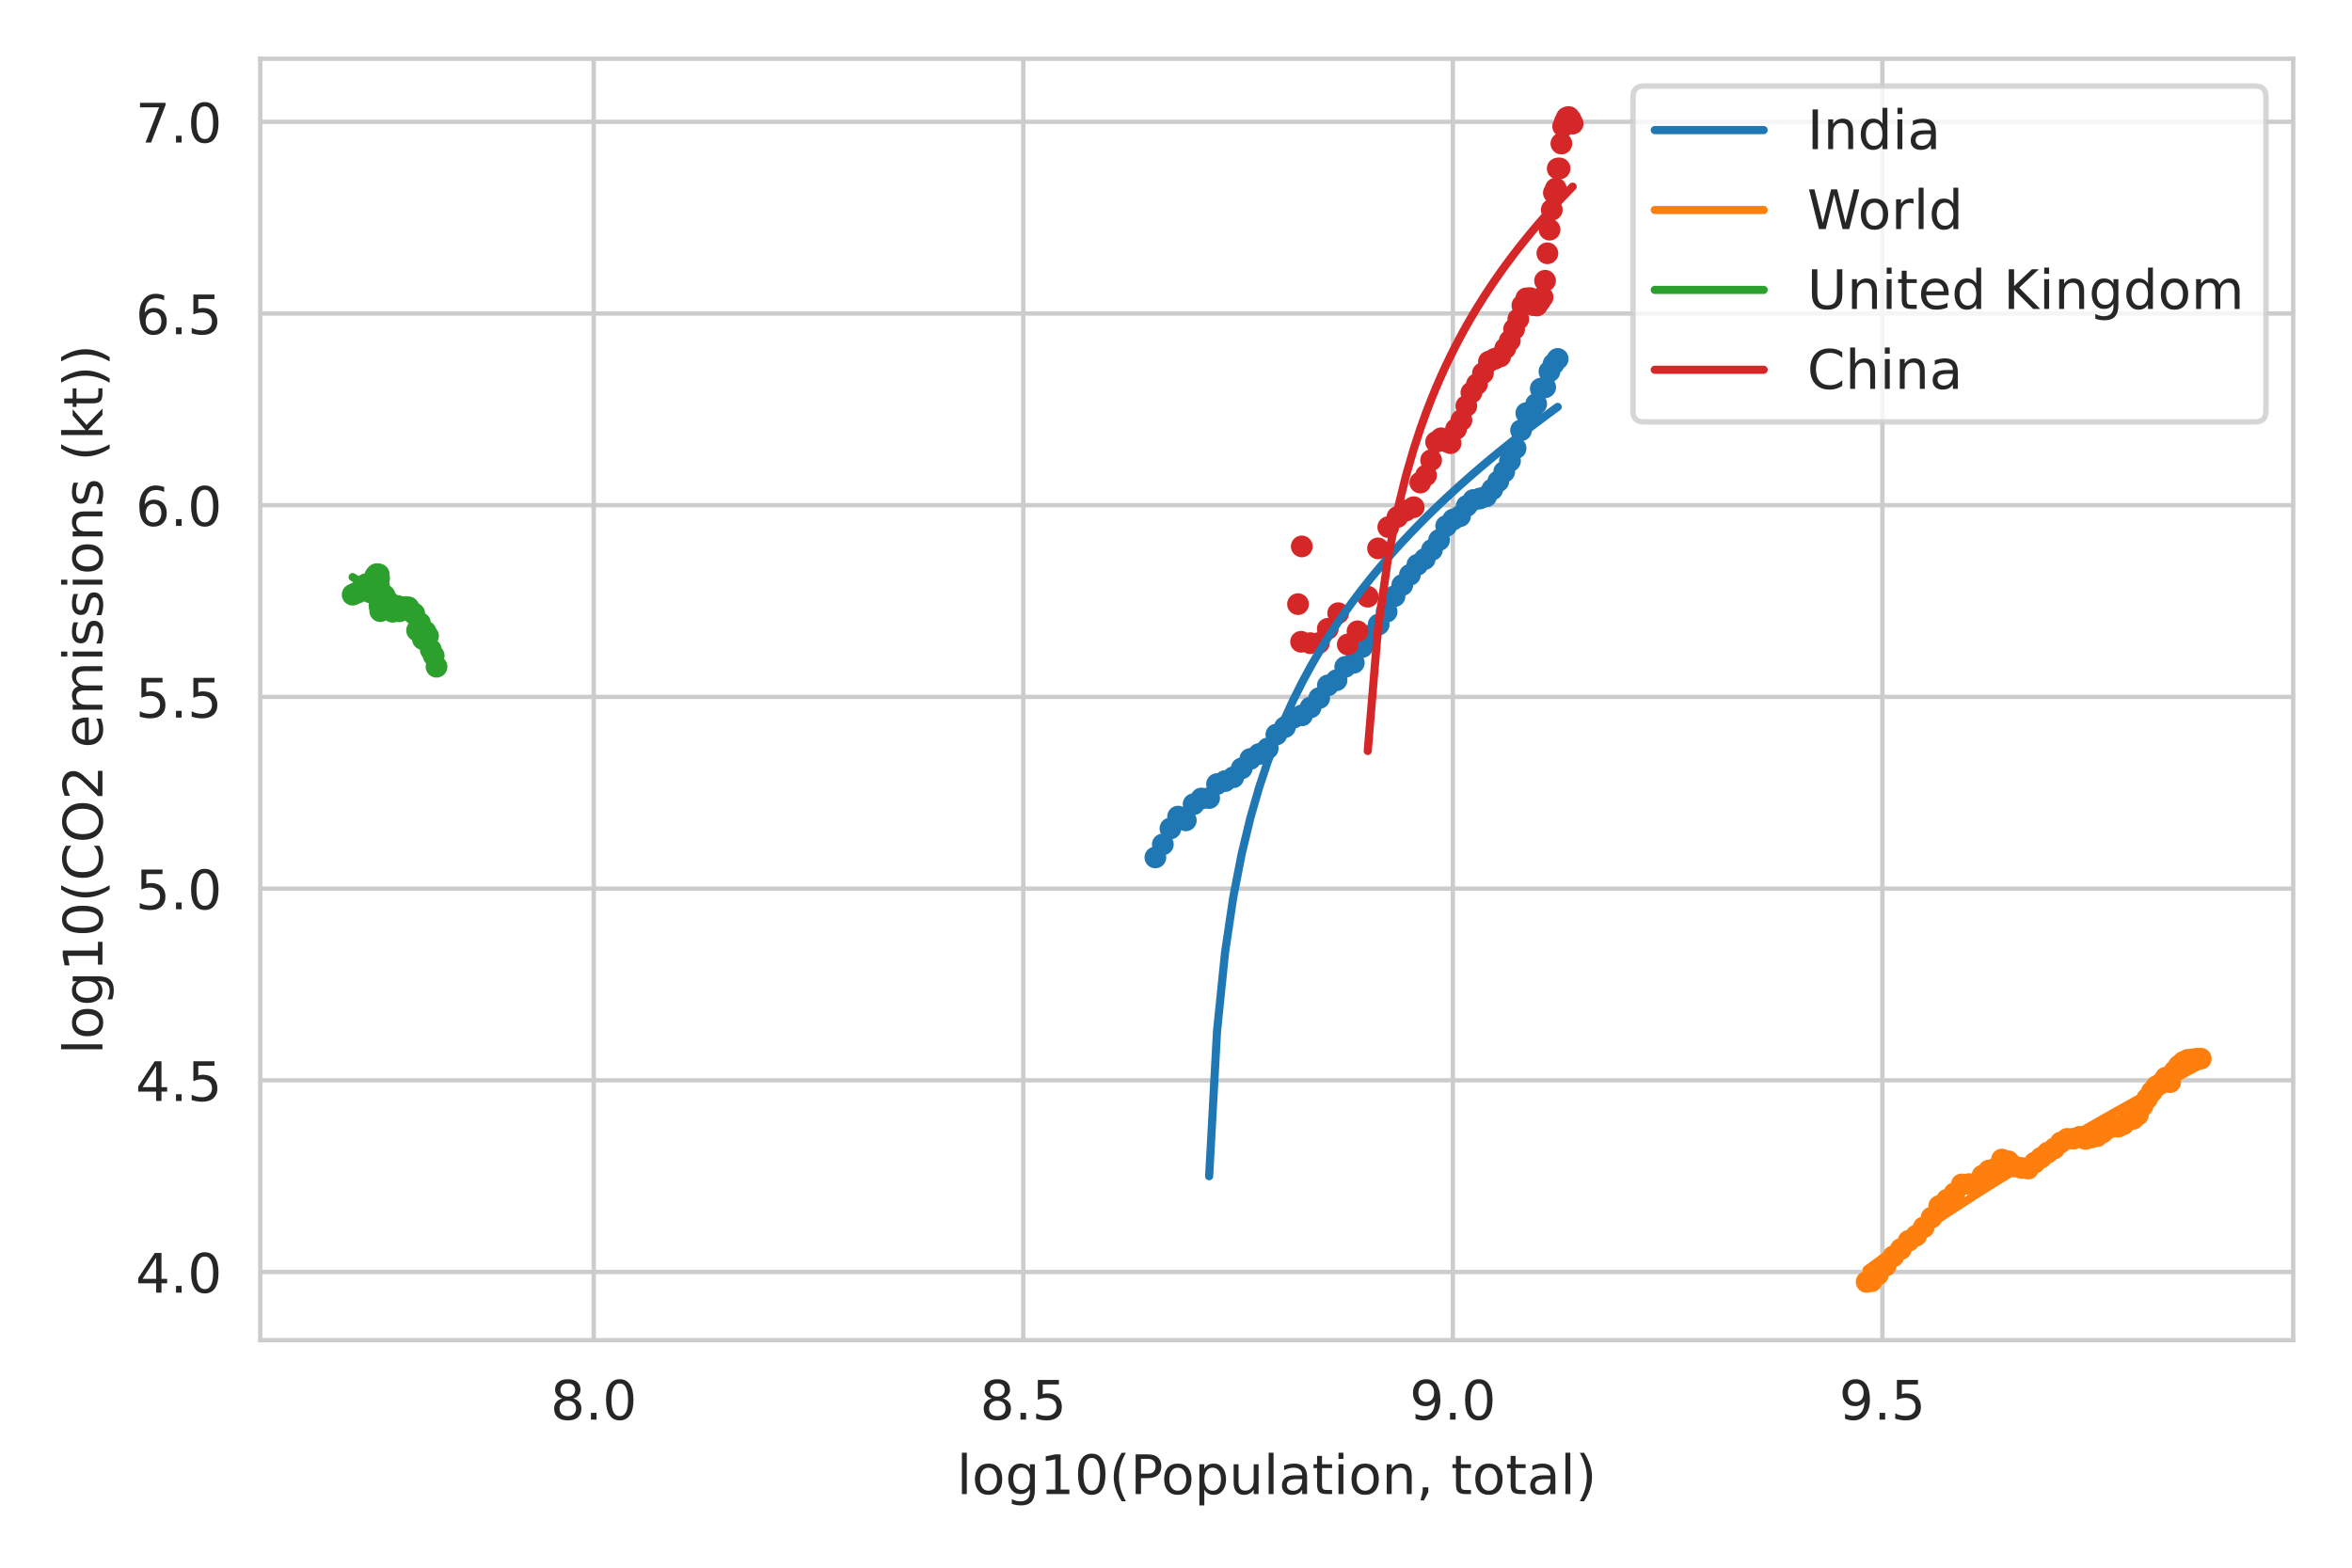 <?xml version="1.0" encoding="utf-8" standalone="no"?>
<!DOCTYPE svg PUBLIC "-//W3C//DTD SVG 1.1//EN"
  "http://www.w3.org/Graphics/SVG/1.1/DTD/svg11.dtd">
<!-- Created with matplotlib (https://matplotlib.org/) -->
<svg height="288pt" version="1.1" viewBox="0 0 432 288" width="432pt" xmlns="http://www.w3.org/2000/svg" xmlns:xlink="http://www.w3.org/1999/xlink">
 <defs>
  <style type="text/css">*{stroke-linecap:butt;stroke-linejoin:round;}</style>
 </defs>
 <g id="figure_1">
  <g id="patch_1">
   <path d="M 0 288 
L 432 288 
L 432 0 
L 0 0 
z
" style="fill:#ffffff;"/>
  </g>
  <g id="axes_1">
   <g id="patch_2">
    <path d="M 47.8 246.2 
L 421.2 246.2 
L 421.2 10.8 
L 47.8 10.8 
z
" style="fill:#ffffff;"/>
   </g>
   <g id="matplotlib.axis_1">
    <g id="xtick_1">
     <g id="line2d_1">
      <path clip-path="url(#p6e3e39853d)" d="M 109.059 246.2 
L 109.059 10.8 
" style="fill:none;stroke:#cccccc;stroke-linecap:round;stroke-width:0.8;"/>
     </g>
     <g id="text_1">
      <!-- 8.0 -->
      <g style="fill:#262626;" transform="translate(101.108 260.798)scale(0.1 -0.1)">
       <defs>
        <path d="M 31.781 34.625 
Q 24.75 34.625 20.719 30.859 
Q 16.703 27.094 16.703 20.516 
Q 16.703 13.922 20.719 10.156 
Q 24.75 6.391 31.781 6.391 
Q 38.812 6.391 42.859 10.172 
Q 46.922 13.969 46.922 20.516 
Q 46.922 27.094 42.891 30.859 
Q 38.875 34.625 31.781 34.625 
z
M 21.922 38.812 
Q 15.578 40.375 12.031 44.719 
Q 8.5 49.078 8.5 55.328 
Q 8.5 64.062 14.719 69.141 
Q 20.953 74.219 31.781 74.219 
Q 42.672 74.219 48.875 69.141 
Q 55.078 64.062 55.078 55.328 
Q 55.078 49.078 51.531 44.719 
Q 48 40.375 41.703 38.812 
Q 48.828 37.156 52.797 32.312 
Q 56.781 27.484 56.781 20.516 
Q 56.781 9.906 50.312 4.234 
Q 43.844 -1.422 31.781 -1.422 
Q 19.734 -1.422 13.25 4.234 
Q 6.781 9.906 6.781 20.516 
Q 6.781 27.484 10.781 32.312 
Q 14.797 37.156 21.922 38.812 
z
M 18.312 54.391 
Q 18.312 48.734 21.844 45.562 
Q 25.391 42.391 31.781 42.391 
Q 38.141 42.391 41.719 45.562 
Q 45.312 48.734 45.312 54.391 
Q 45.312 60.062 41.719 63.234 
Q 38.141 66.406 31.781 66.406 
Q 25.391 66.406 21.844 63.234 
Q 18.312 60.062 18.312 54.391 
z
" id="DejaVuSans-56"/>
        <path d="M 10.688 12.406 
L 21 12.406 
L 21 0 
L 10.688 0 
z
" id="DejaVuSans-46"/>
        <path d="M 31.781 66.406 
Q 24.172 66.406 20.328 58.906 
Q 16.5 51.422 16.5 36.375 
Q 16.5 21.391 20.328 13.891 
Q 24.172 6.391 31.781 6.391 
Q 39.453 6.391 43.281 13.891 
Q 47.125 21.391 47.125 36.375 
Q 47.125 51.422 43.281 58.906 
Q 39.453 66.406 31.781 66.406 
z
M 31.781 74.219 
Q 44.047 74.219 50.516 64.516 
Q 56.984 54.828 56.984 36.375 
Q 56.984 17.969 50.516 8.266 
Q 44.047 -1.422 31.781 -1.422 
Q 19.531 -1.422 13.062 8.266 
Q 6.594 17.969 6.594 36.375 
Q 6.594 54.828 13.062 64.516 
Q 19.531 74.219 31.781 74.219 
z
" id="DejaVuSans-48"/>
       </defs>
       <use xlink:href="#DejaVuSans-56"/>
       <use x="63.623" xlink:href="#DejaVuSans-46"/>
       <use x="95.41" xlink:href="#DejaVuSans-48"/>
      </g>
     </g>
    </g>
    <g id="xtick_2">
     <g id="line2d_2">
      <path clip-path="url(#p6e3e39853d)" d="M 187.953 246.2 
L 187.953 10.8 
" style="fill:none;stroke:#cccccc;stroke-linecap:round;stroke-width:0.8;"/>
     </g>
     <g id="text_2">
      <!-- 8.5 -->
      <g style="fill:#262626;" transform="translate(180.002 260.798)scale(0.1 -0.1)">
       <defs>
        <path d="M 10.797 72.906 
L 49.516 72.906 
L 49.516 64.594 
L 19.828 64.594 
L 19.828 46.734 
Q 21.969 47.469 24.109 47.828 
Q 26.266 48.188 28.422 48.188 
Q 40.625 48.188 47.75 41.5 
Q 54.891 34.812 54.891 23.391 
Q 54.891 11.625 47.562 5.094 
Q 40.234 -1.422 26.906 -1.422 
Q 22.312 -1.422 17.547 -0.641 
Q 12.797 0.141 7.719 1.703 
L 7.719 11.625 
Q 12.109 9.234 16.797 8.062 
Q 21.484 6.891 26.703 6.891 
Q 35.156 6.891 40.078 11.328 
Q 45.016 15.766 45.016 23.391 
Q 45.016 31 40.078 35.438 
Q 35.156 39.891 26.703 39.891 
Q 22.75 39.891 18.812 39.016 
Q 14.891 38.141 10.797 36.281 
z
" id="DejaVuSans-53"/>
       </defs>
       <use xlink:href="#DejaVuSans-56"/>
       <use x="63.623" xlink:href="#DejaVuSans-46"/>
       <use x="95.41" xlink:href="#DejaVuSans-53"/>
      </g>
     </g>
    </g>
    <g id="xtick_3">
     <g id="line2d_3">
      <path clip-path="url(#p6e3e39853d)" d="M 266.848 246.2 
L 266.848 10.8 
" style="fill:none;stroke:#cccccc;stroke-linecap:round;stroke-width:0.8;"/>
     </g>
     <g id="text_3">
      <!-- 9.0 -->
      <g style="fill:#262626;" transform="translate(258.896 260.798)scale(0.1 -0.1)">
       <defs>
        <path d="M 10.984 1.516 
L 10.984 10.5 
Q 14.703 8.734 18.5 7.812 
Q 22.312 6.891 25.984 6.891 
Q 35.75 6.891 40.891 13.453 
Q 46.047 20.016 46.781 33.406 
Q 43.953 29.203 39.594 26.953 
Q 35.25 24.703 29.984 24.703 
Q 19.047 24.703 12.672 31.312 
Q 6.297 37.938 6.297 49.422 
Q 6.297 60.641 12.938 67.422 
Q 19.578 74.219 30.609 74.219 
Q 43.266 74.219 49.922 64.516 
Q 56.594 54.828 56.594 36.375 
Q 56.594 19.141 48.406 8.859 
Q 40.234 -1.422 26.422 -1.422 
Q 22.703 -1.422 18.891 -0.688 
Q 15.094 0.047 10.984 1.516 
z
M 30.609 32.422 
Q 37.25 32.422 41.125 36.953 
Q 45.016 41.5 45.016 49.422 
Q 45.016 57.281 41.125 61.844 
Q 37.25 66.406 30.609 66.406 
Q 23.969 66.406 20.094 61.844 
Q 16.219 57.281 16.219 49.422 
Q 16.219 41.5 20.094 36.953 
Q 23.969 32.422 30.609 32.422 
z
" id="DejaVuSans-57"/>
       </defs>
       <use xlink:href="#DejaVuSans-57"/>
       <use x="63.623" xlink:href="#DejaVuSans-46"/>
       <use x="95.41" xlink:href="#DejaVuSans-48"/>
      </g>
     </g>
    </g>
    <g id="xtick_4">
     <g id="line2d_4">
      <path clip-path="url(#p6e3e39853d)" d="M 345.742 246.2 
L 345.742 10.8 
" style="fill:none;stroke:#cccccc;stroke-linecap:round;stroke-width:0.8;"/>
     </g>
     <g id="text_4">
      <!-- 9.5 -->
      <g style="fill:#262626;" transform="translate(337.791 260.798)scale(0.1 -0.1)">
       <use xlink:href="#DejaVuSans-57"/>
       <use x="63.623" xlink:href="#DejaVuSans-46"/>
       <use x="95.41" xlink:href="#DejaVuSans-53"/>
      </g>
     </g>
    </g>
    <g id="text_5">
     <!-- log10(Population, total) -->
     <g style="fill:#262626;" transform="translate(175.736 274.477)scale(0.1 -0.1)">
      <defs>
       <path d="M 9.422 75.984 
L 18.406 75.984 
L 18.406 0 
L 9.422 0 
z
" id="DejaVuSans-108"/>
       <path d="M 30.609 48.391 
Q 23.391 48.391 19.188 42.75 
Q 14.984 37.109 14.984 27.297 
Q 14.984 17.484 19.156 11.844 
Q 23.344 6.203 30.609 6.203 
Q 37.797 6.203 41.984 11.859 
Q 46.188 17.531 46.188 27.297 
Q 46.188 37.016 41.984 42.703 
Q 37.797 48.391 30.609 48.391 
z
M 30.609 56 
Q 42.328 56 49.016 48.375 
Q 55.719 40.766 55.719 27.297 
Q 55.719 13.875 49.016 6.219 
Q 42.328 -1.422 30.609 -1.422 
Q 18.844 -1.422 12.172 6.219 
Q 5.516 13.875 5.516 27.297 
Q 5.516 40.766 12.172 48.375 
Q 18.844 56 30.609 56 
z
" id="DejaVuSans-111"/>
       <path d="M 45.406 27.984 
Q 45.406 37.75 41.375 43.109 
Q 37.359 48.484 30.078 48.484 
Q 22.859 48.484 18.828 43.109 
Q 14.797 37.75 14.797 27.984 
Q 14.797 18.266 18.828 12.891 
Q 22.859 7.516 30.078 7.516 
Q 37.359 7.516 41.375 12.891 
Q 45.406 18.266 45.406 27.984 
z
M 54.391 6.781 
Q 54.391 -7.172 48.188 -13.984 
Q 42 -20.797 29.203 -20.797 
Q 24.469 -20.797 20.266 -20.094 
Q 16.062 -19.391 12.109 -17.922 
L 12.109 -9.188 
Q 16.062 -11.328 19.922 -12.344 
Q 23.781 -13.375 27.781 -13.375 
Q 36.625 -13.375 41.016 -8.766 
Q 45.406 -4.156 45.406 5.172 
L 45.406 9.625 
Q 42.625 4.781 38.281 2.391 
Q 33.938 0 27.875 0 
Q 17.828 0 11.672 7.656 
Q 5.516 15.328 5.516 27.984 
Q 5.516 40.672 11.672 48.328 
Q 17.828 56 27.875 56 
Q 33.938 56 38.281 53.609 
Q 42.625 51.219 45.406 46.391 
L 45.406 54.688 
L 54.391 54.688 
z
" id="DejaVuSans-103"/>
       <path d="M 12.406 8.297 
L 28.516 8.297 
L 28.516 63.922 
L 10.984 60.406 
L 10.984 69.391 
L 28.422 72.906 
L 38.281 72.906 
L 38.281 8.297 
L 54.391 8.297 
L 54.391 0 
L 12.406 0 
z
" id="DejaVuSans-49"/>
       <path d="M 31 75.875 
Q 24.469 64.656 21.281 53.656 
Q 18.109 42.672 18.109 31.391 
Q 18.109 20.125 21.312 9.062 
Q 24.516 -2 31 -13.188 
L 23.188 -13.188 
Q 15.875 -1.703 12.234 9.375 
Q 8.594 20.453 8.594 31.391 
Q 8.594 42.281 12.203 53.312 
Q 15.828 64.359 23.188 75.875 
z
" id="DejaVuSans-40"/>
       <path d="M 19.672 64.797 
L 19.672 37.406 
L 32.078 37.406 
Q 38.969 37.406 42.719 40.969 
Q 46.484 44.531 46.484 51.125 
Q 46.484 57.672 42.719 61.234 
Q 38.969 64.797 32.078 64.797 
z
M 9.812 72.906 
L 32.078 72.906 
Q 44.344 72.906 50.609 67.359 
Q 56.891 61.812 56.891 51.125 
Q 56.891 40.328 50.609 34.812 
Q 44.344 29.297 32.078 29.297 
L 19.672 29.297 
L 19.672 0 
L 9.812 0 
z
" id="DejaVuSans-80"/>
       <path d="M 18.109 8.203 
L 18.109 -20.797 
L 9.078 -20.797 
L 9.078 54.688 
L 18.109 54.688 
L 18.109 46.391 
Q 20.953 51.266 25.266 53.625 
Q 29.594 56 35.594 56 
Q 45.562 56 51.781 48.094 
Q 58.016 40.188 58.016 27.297 
Q 58.016 14.406 51.781 6.484 
Q 45.562 -1.422 35.594 -1.422 
Q 29.594 -1.422 25.266 0.953 
Q 20.953 3.328 18.109 8.203 
z
M 48.688 27.297 
Q 48.688 37.203 44.609 42.844 
Q 40.531 48.484 33.406 48.484 
Q 26.266 48.484 22.188 42.844 
Q 18.109 37.203 18.109 27.297 
Q 18.109 17.391 22.188 11.75 
Q 26.266 6.109 33.406 6.109 
Q 40.531 6.109 44.609 11.75 
Q 48.688 17.391 48.688 27.297 
z
" id="DejaVuSans-112"/>
       <path d="M 8.5 21.578 
L 8.5 54.688 
L 17.484 54.688 
L 17.484 21.922 
Q 17.484 14.156 20.5 10.266 
Q 23.531 6.391 29.594 6.391 
Q 36.859 6.391 41.078 11.031 
Q 45.312 15.672 45.312 23.688 
L 45.312 54.688 
L 54.297 54.688 
L 54.297 0 
L 45.312 0 
L 45.312 8.406 
Q 42.047 3.422 37.719 1 
Q 33.406 -1.422 27.688 -1.422 
Q 18.266 -1.422 13.375 4.438 
Q 8.5 10.297 8.5 21.578 
z
M 31.109 56 
z
" id="DejaVuSans-117"/>
       <path d="M 34.281 27.484 
Q 23.391 27.484 19.188 25 
Q 14.984 22.516 14.984 16.5 
Q 14.984 11.719 18.141 8.906 
Q 21.297 6.109 26.703 6.109 
Q 34.188 6.109 38.703 11.406 
Q 43.219 16.703 43.219 25.484 
L 43.219 27.484 
z
M 52.203 31.203 
L 52.203 0 
L 43.219 0 
L 43.219 8.297 
Q 40.141 3.328 35.547 0.953 
Q 30.953 -1.422 24.312 -1.422 
Q 15.922 -1.422 10.953 3.297 
Q 6 8.016 6 15.922 
Q 6 25.141 12.172 29.828 
Q 18.359 34.516 30.609 34.516 
L 43.219 34.516 
L 43.219 35.406 
Q 43.219 41.609 39.141 45 
Q 35.062 48.391 27.688 48.391 
Q 23 48.391 18.547 47.266 
Q 14.109 46.141 10.016 43.891 
L 10.016 52.203 
Q 14.938 54.109 19.578 55.047 
Q 24.219 56 28.609 56 
Q 40.484 56 46.344 49.844 
Q 52.203 43.703 52.203 31.203 
z
" id="DejaVuSans-97"/>
       <path d="M 18.312 70.219 
L 18.312 54.688 
L 36.812 54.688 
L 36.812 47.703 
L 18.312 47.703 
L 18.312 18.016 
Q 18.312 11.328 20.141 9.422 
Q 21.969 7.516 27.594 7.516 
L 36.812 7.516 
L 36.812 0 
L 27.594 0 
Q 17.188 0 13.234 3.875 
Q 9.281 7.766 9.281 18.016 
L 9.281 47.703 
L 2.688 47.703 
L 2.688 54.688 
L 9.281 54.688 
L 9.281 70.219 
z
" id="DejaVuSans-116"/>
       <path d="M 9.422 54.688 
L 18.406 54.688 
L 18.406 0 
L 9.422 0 
z
M 9.422 75.984 
L 18.406 75.984 
L 18.406 64.594 
L 9.422 64.594 
z
" id="DejaVuSans-105"/>
       <path d="M 54.891 33.016 
L 54.891 0 
L 45.906 0 
L 45.906 32.719 
Q 45.906 40.484 42.875 44.328 
Q 39.844 48.188 33.797 48.188 
Q 26.516 48.188 22.312 43.547 
Q 18.109 38.922 18.109 30.906 
L 18.109 0 
L 9.078 0 
L 9.078 54.688 
L 18.109 54.688 
L 18.109 46.188 
Q 21.344 51.125 25.703 53.562 
Q 30.078 56 35.797 56 
Q 45.219 56 50.047 50.172 
Q 54.891 44.344 54.891 33.016 
z
" id="DejaVuSans-110"/>
       <path d="M 11.719 12.406 
L 22.016 12.406 
L 22.016 4 
L 14.016 -11.625 
L 7.719 -11.625 
L 11.719 4 
z
" id="DejaVuSans-44"/>
       <path id="DejaVuSans-32"/>
       <path d="M 8.016 75.875 
L 15.828 75.875 
Q 23.141 64.359 26.781 53.312 
Q 30.422 42.281 30.422 31.391 
Q 30.422 20.453 26.781 9.375 
Q 23.141 -1.703 15.828 -13.188 
L 8.016 -13.188 
Q 14.5 -2 17.703 9.062 
Q 20.906 20.125 20.906 31.391 
Q 20.906 42.672 17.703 53.656 
Q 14.5 64.656 8.016 75.875 
z
" id="DejaVuSans-41"/>
      </defs>
      <use xlink:href="#DejaVuSans-108"/>
      <use x="27.783" xlink:href="#DejaVuSans-111"/>
      <use x="88.965" xlink:href="#DejaVuSans-103"/>
      <use x="152.441" xlink:href="#DejaVuSans-49"/>
      <use x="216.064" xlink:href="#DejaVuSans-48"/>
      <use x="279.688" xlink:href="#DejaVuSans-40"/>
      <use x="318.701" xlink:href="#DejaVuSans-80"/>
      <use x="375.379" xlink:href="#DejaVuSans-111"/>
      <use x="436.561" xlink:href="#DejaVuSans-112"/>
      <use x="500.037" xlink:href="#DejaVuSans-117"/>
      <use x="563.416" xlink:href="#DejaVuSans-108"/>
      <use x="591.199" xlink:href="#DejaVuSans-97"/>
      <use x="652.479" xlink:href="#DejaVuSans-116"/>
      <use x="691.688" xlink:href="#DejaVuSans-105"/>
      <use x="719.471" xlink:href="#DejaVuSans-111"/>
      <use x="780.652" xlink:href="#DejaVuSans-110"/>
      <use x="844.031" xlink:href="#DejaVuSans-44"/>
      <use x="875.818" xlink:href="#DejaVuSans-32"/>
      <use x="907.605" xlink:href="#DejaVuSans-116"/>
      <use x="946.814" xlink:href="#DejaVuSans-111"/>
      <use x="1007.996" xlink:href="#DejaVuSans-116"/>
      <use x="1047.205" xlink:href="#DejaVuSans-97"/>
      <use x="1108.484" xlink:href="#DejaVuSans-108"/>
      <use x="1136.268" xlink:href="#DejaVuSans-41"/>
     </g>
    </g>
   </g>
   <g id="matplotlib.axis_2">
    <g id="ytick_1">
     <g id="line2d_5">
      <path clip-path="url(#p6e3e39853d)" d="M 47.8 233.674 
L 421.2 233.674 
" style="fill:none;stroke:#cccccc;stroke-linecap:round;stroke-width:0.8;"/>
     </g>
     <g id="text_6">
      <!-- 4.0 -->
      <g style="fill:#262626;" transform="translate(24.897 237.473)scale(0.1 -0.1)">
       <defs>
        <path d="M 37.797 64.312 
L 12.891 25.391 
L 37.797 25.391 
z
M 35.203 72.906 
L 47.609 72.906 
L 47.609 25.391 
L 58.016 25.391 
L 58.016 17.188 
L 47.609 17.188 
L 47.609 0 
L 37.797 0 
L 37.797 17.188 
L 4.891 17.188 
L 4.891 26.703 
z
" id="DejaVuSans-52"/>
       </defs>
       <use xlink:href="#DejaVuSans-52"/>
       <use x="63.623" xlink:href="#DejaVuSans-46"/>
       <use x="95.41" xlink:href="#DejaVuSans-48"/>
      </g>
     </g>
    </g>
    <g id="ytick_2">
     <g id="line2d_6">
      <path clip-path="url(#p6e3e39853d)" d="M 47.8 198.458 
L 421.2 198.458 
" style="fill:none;stroke:#cccccc;stroke-linecap:round;stroke-width:0.8;"/>
     </g>
     <g id="text_7">
      <!-- 4.5 -->
      <g style="fill:#262626;" transform="translate(24.897 202.258)scale(0.1 -0.1)">
       <use xlink:href="#DejaVuSans-52"/>
       <use x="63.623" xlink:href="#DejaVuSans-46"/>
       <use x="95.41" xlink:href="#DejaVuSans-53"/>
      </g>
     </g>
    </g>
    <g id="ytick_3">
     <g id="line2d_7">
      <path clip-path="url(#p6e3e39853d)" d="M 47.8 163.243 
L 421.2 163.243 
" style="fill:none;stroke:#cccccc;stroke-linecap:round;stroke-width:0.8;"/>
     </g>
     <g id="text_8">
      <!-- 5.0 -->
      <g style="fill:#262626;" transform="translate(24.897 167.042)scale(0.1 -0.1)">
       <use xlink:href="#DejaVuSans-53"/>
       <use x="63.623" xlink:href="#DejaVuSans-46"/>
       <use x="95.41" xlink:href="#DejaVuSans-48"/>
      </g>
     </g>
    </g>
    <g id="ytick_4">
     <g id="line2d_8">
      <path clip-path="url(#p6e3e39853d)" d="M 47.8 128.027 
L 421.2 128.027 
" style="fill:none;stroke:#cccccc;stroke-linecap:round;stroke-width:0.8;"/>
     </g>
     <g id="text_9">
      <!-- 5.5 -->
      <g style="fill:#262626;" transform="translate(24.897 131.826)scale(0.1 -0.1)">
       <use xlink:href="#DejaVuSans-53"/>
       <use x="63.623" xlink:href="#DejaVuSans-46"/>
       <use x="95.41" xlink:href="#DejaVuSans-53"/>
      </g>
     </g>
    </g>
    <g id="ytick_5">
     <g id="line2d_9">
      <path clip-path="url(#p6e3e39853d)" d="M 47.8 92.811 
L 421.2 92.811 
" style="fill:none;stroke:#cccccc;stroke-linecap:round;stroke-width:0.8;"/>
     </g>
     <g id="text_10">
      <!-- 6.0 -->
      <g style="fill:#262626;" transform="translate(24.897 96.611)scale(0.1 -0.1)">
       <defs>
        <path d="M 33.016 40.375 
Q 26.375 40.375 22.484 35.828 
Q 18.609 31.297 18.609 23.391 
Q 18.609 15.531 22.484 10.953 
Q 26.375 6.391 33.016 6.391 
Q 39.656 6.391 43.531 10.953 
Q 47.406 15.531 47.406 23.391 
Q 47.406 31.297 43.531 35.828 
Q 39.656 40.375 33.016 40.375 
z
M 52.594 71.297 
L 52.594 62.312 
Q 48.875 64.062 45.094 64.984 
Q 41.312 65.922 37.594 65.922 
Q 27.828 65.922 22.672 59.328 
Q 17.531 52.734 16.797 39.406 
Q 19.672 43.656 24.016 45.922 
Q 28.375 48.188 33.594 48.188 
Q 44.578 48.188 50.953 41.516 
Q 57.328 34.859 57.328 23.391 
Q 57.328 12.156 50.688 5.359 
Q 44.047 -1.422 33.016 -1.422 
Q 20.359 -1.422 13.672 8.266 
Q 6.984 17.969 6.984 36.375 
Q 6.984 53.656 15.188 63.938 
Q 23.391 74.219 37.203 74.219 
Q 40.922 74.219 44.703 73.484 
Q 48.484 72.75 52.594 71.297 
z
" id="DejaVuSans-54"/>
       </defs>
       <use xlink:href="#DejaVuSans-54"/>
       <use x="63.623" xlink:href="#DejaVuSans-46"/>
       <use x="95.41" xlink:href="#DejaVuSans-48"/>
      </g>
     </g>
    </g>
    <g id="ytick_6">
     <g id="line2d_10">
      <path clip-path="url(#p6e3e39853d)" d="M 47.8 57.596 
L 421.2 57.596 
" style="fill:none;stroke:#cccccc;stroke-linecap:round;stroke-width:0.8;"/>
     </g>
     <g id="text_11">
      <!-- 6.5 -->
      <g style="fill:#262626;" transform="translate(24.897 61.395)scale(0.1 -0.1)">
       <use xlink:href="#DejaVuSans-54"/>
       <use x="63.623" xlink:href="#DejaVuSans-46"/>
       <use x="95.41" xlink:href="#DejaVuSans-53"/>
      </g>
     </g>
    </g>
    <g id="ytick_7">
     <g id="line2d_11">
      <path clip-path="url(#p6e3e39853d)" d="M 47.8 22.38 
L 421.2 22.38 
" style="fill:none;stroke:#cccccc;stroke-linecap:round;stroke-width:0.8;"/>
     </g>
     <g id="text_12">
      <!-- 7.0 -->
      <g style="fill:#262626;" transform="translate(24.897 26.179)scale(0.1 -0.1)">
       <defs>
        <path d="M 8.203 72.906 
L 55.078 72.906 
L 55.078 68.703 
L 28.609 0 
L 18.312 0 
L 43.219 64.594 
L 8.203 64.594 
z
" id="DejaVuSans-55"/>
       </defs>
       <use xlink:href="#DejaVuSans-55"/>
       <use x="63.623" xlink:href="#DejaVuSans-46"/>
       <use x="95.41" xlink:href="#DejaVuSans-48"/>
      </g>
     </g>
    </g>
    <g id="text_13">
     <!-- log10(CO2 emissions (kt)) -->
     <g style="fill:#262626;" transform="translate(18.817 193.698)rotate(-90)scale(0.1 -0.1)">
      <defs>
       <path d="M 64.406 67.281 
L 64.406 56.891 
Q 59.422 61.531 53.781 63.812 
Q 48.141 66.109 41.797 66.109 
Q 29.297 66.109 22.656 58.469 
Q 16.016 50.828 16.016 36.375 
Q 16.016 21.969 22.656 14.328 
Q 29.297 6.688 41.797 6.688 
Q 48.141 6.688 53.781 8.984 
Q 59.422 11.281 64.406 15.922 
L 64.406 5.609 
Q 59.234 2.094 53.438 0.328 
Q 47.656 -1.422 41.219 -1.422 
Q 24.656 -1.422 15.125 8.703 
Q 5.609 18.844 5.609 36.375 
Q 5.609 53.953 15.125 64.078 
Q 24.656 74.219 41.219 74.219 
Q 47.75 74.219 53.531 72.484 
Q 59.328 70.75 64.406 67.281 
z
" id="DejaVuSans-67"/>
       <path d="M 39.406 66.219 
Q 28.656 66.219 22.328 58.203 
Q 16.016 50.203 16.016 36.375 
Q 16.016 22.609 22.328 14.594 
Q 28.656 6.594 39.406 6.594 
Q 50.141 6.594 56.422 14.594 
Q 62.703 22.609 62.703 36.375 
Q 62.703 50.203 56.422 58.203 
Q 50.141 66.219 39.406 66.219 
z
M 39.406 74.219 
Q 54.734 74.219 63.906 63.938 
Q 73.094 53.656 73.094 36.375 
Q 73.094 19.141 63.906 8.859 
Q 54.734 -1.422 39.406 -1.422 
Q 24.031 -1.422 14.812 8.828 
Q 5.609 19.094 5.609 36.375 
Q 5.609 53.656 14.812 63.938 
Q 24.031 74.219 39.406 74.219 
z
" id="DejaVuSans-79"/>
       <path d="M 19.188 8.297 
L 53.609 8.297 
L 53.609 0 
L 7.328 0 
L 7.328 8.297 
Q 12.938 14.109 22.625 23.891 
Q 32.328 33.688 34.812 36.531 
Q 39.547 41.844 41.422 45.531 
Q 43.312 49.219 43.312 52.781 
Q 43.312 58.594 39.234 62.25 
Q 35.156 65.922 28.609 65.922 
Q 23.969 65.922 18.812 64.312 
Q 13.672 62.703 7.812 59.422 
L 7.812 69.391 
Q 13.766 71.781 18.938 73 
Q 24.125 74.219 28.422 74.219 
Q 39.75 74.219 46.484 68.547 
Q 53.219 62.891 53.219 53.422 
Q 53.219 48.922 51.531 44.891 
Q 49.859 40.875 45.406 35.406 
Q 44.188 33.984 37.641 27.219 
Q 31.109 20.453 19.188 8.297 
z
" id="DejaVuSans-50"/>
       <path d="M 56.203 29.594 
L 56.203 25.203 
L 14.891 25.203 
Q 15.484 15.922 20.484 11.062 
Q 25.484 6.203 34.422 6.203 
Q 39.594 6.203 44.453 7.469 
Q 49.312 8.734 54.109 11.281 
L 54.109 2.781 
Q 49.266 0.734 44.188 -0.344 
Q 39.109 -1.422 33.891 -1.422 
Q 20.797 -1.422 13.156 6.188 
Q 5.516 13.812 5.516 26.812 
Q 5.516 40.234 12.766 48.109 
Q 20.016 56 32.328 56 
Q 43.359 56 49.781 48.891 
Q 56.203 41.797 56.203 29.594 
z
M 47.219 32.234 
Q 47.125 39.594 43.094 43.984 
Q 39.062 48.391 32.422 48.391 
Q 24.906 48.391 20.391 44.141 
Q 15.875 39.891 15.188 32.172 
z
" id="DejaVuSans-101"/>
       <path d="M 52 44.188 
Q 55.375 50.25 60.062 53.125 
Q 64.75 56 71.094 56 
Q 79.641 56 84.281 50.016 
Q 88.922 44.047 88.922 33.016 
L 88.922 0 
L 79.891 0 
L 79.891 32.719 
Q 79.891 40.578 77.094 44.375 
Q 74.312 48.188 68.609 48.188 
Q 61.625 48.188 57.562 43.547 
Q 53.516 38.922 53.516 30.906 
L 53.516 0 
L 44.484 0 
L 44.484 32.719 
Q 44.484 40.625 41.703 44.406 
Q 38.922 48.188 33.109 48.188 
Q 26.219 48.188 22.156 43.531 
Q 18.109 38.875 18.109 30.906 
L 18.109 0 
L 9.078 0 
L 9.078 54.688 
L 18.109 54.688 
L 18.109 46.188 
Q 21.188 51.219 25.484 53.609 
Q 29.781 56 35.688 56 
Q 41.656 56 45.828 52.969 
Q 50 49.953 52 44.188 
z
" id="DejaVuSans-109"/>
       <path d="M 44.281 53.078 
L 44.281 44.578 
Q 40.484 46.531 36.375 47.5 
Q 32.281 48.484 27.875 48.484 
Q 21.188 48.484 17.844 46.438 
Q 14.5 44.391 14.5 40.281 
Q 14.5 37.156 16.891 35.375 
Q 19.281 33.594 26.516 31.984 
L 29.594 31.297 
Q 39.156 29.25 43.188 25.516 
Q 47.219 21.781 47.219 15.094 
Q 47.219 7.469 41.188 3.016 
Q 35.156 -1.422 24.609 -1.422 
Q 20.219 -1.422 15.453 -0.562 
Q 10.688 0.297 5.422 2 
L 5.422 11.281 
Q 10.406 8.688 15.234 7.391 
Q 20.062 6.109 24.812 6.109 
Q 31.156 6.109 34.562 8.281 
Q 37.984 10.453 37.984 14.406 
Q 37.984 18.062 35.516 20.016 
Q 33.062 21.969 24.703 23.781 
L 21.578 24.516 
Q 13.234 26.266 9.516 29.906 
Q 5.812 33.547 5.812 39.891 
Q 5.812 47.609 11.281 51.797 
Q 16.75 56 26.812 56 
Q 31.781 56 36.172 55.266 
Q 40.578 54.547 44.281 53.078 
z
" id="DejaVuSans-115"/>
       <path d="M 9.078 75.984 
L 18.109 75.984 
L 18.109 31.109 
L 44.922 54.688 
L 56.391 54.688 
L 27.391 29.109 
L 57.625 0 
L 45.906 0 
L 18.109 26.703 
L 18.109 0 
L 9.078 0 
z
" id="DejaVuSans-107"/>
      </defs>
      <use xlink:href="#DejaVuSans-108"/>
      <use x="27.783" xlink:href="#DejaVuSans-111"/>
      <use x="88.965" xlink:href="#DejaVuSans-103"/>
      <use x="152.441" xlink:href="#DejaVuSans-49"/>
      <use x="216.064" xlink:href="#DejaVuSans-48"/>
      <use x="279.688" xlink:href="#DejaVuSans-40"/>
      <use x="318.701" xlink:href="#DejaVuSans-67"/>
      <use x="388.525" xlink:href="#DejaVuSans-79"/>
      <use x="467.236" xlink:href="#DejaVuSans-50"/>
      <use x="530.859" xlink:href="#DejaVuSans-32"/>
      <use x="562.646" xlink:href="#DejaVuSans-101"/>
      <use x="624.17" xlink:href="#DejaVuSans-109"/>
      <use x="721.582" xlink:href="#DejaVuSans-105"/>
      <use x="749.365" xlink:href="#DejaVuSans-115"/>
      <use x="801.465" xlink:href="#DejaVuSans-115"/>
      <use x="853.564" xlink:href="#DejaVuSans-105"/>
      <use x="881.348" xlink:href="#DejaVuSans-111"/>
      <use x="942.529" xlink:href="#DejaVuSans-110"/>
      <use x="1005.908" xlink:href="#DejaVuSans-115"/>
      <use x="1058.008" xlink:href="#DejaVuSans-32"/>
      <use x="1089.795" xlink:href="#DejaVuSans-40"/>
      <use x="1128.809" xlink:href="#DejaVuSans-107"/>
      <use x="1186.719" xlink:href="#DejaVuSans-116"/>
      <use x="1225.928" xlink:href="#DejaVuSans-41"/>
      <use x="1264.941" xlink:href="#DejaVuSans-41"/>
     </g>
    </g>
   </g>
   <g id="PathCollection_1">
    <defs>
     <path d="M 0 1.5 
C 0.398 1.5 0.779 1.342 1.061 1.061 
C 1.342 0.779 1.5 0.398 1.5 0 
C 1.5 -0.398 1.342 -0.779 1.061 -1.061 
C 0.779 -1.342 0.398 -1.5 0 -1.5 
C -0.398 -1.5 -0.779 -1.342 -1.061 -1.061 
C -1.342 -0.779 -1.5 -0.398 -1.5 0 
C -1.5 0.398 -1.342 0.779 -1.061 1.061 
C -0.779 1.342 -0.398 1.5 0 1.5 
z
" id="m21165ff039" style="stroke:#1f77b4;"/>
    </defs>
    <g clip-path="url(#p6e3e39853d)">
     <use style="fill:#1f77b4;stroke:#1f77b4;" x="212.212" xlink:href="#m21165ff039" y="157.518"/>
     <use style="fill:#1f77b4;stroke:#1f77b4;" x="213.581" xlink:href="#m21165ff039" y="155.123"/>
     <use style="fill:#1f77b4;stroke:#1f77b4;" x="214.974" xlink:href="#m21165ff039" y="152.202"/>
     <use style="fill:#1f77b4;stroke:#1f77b4;" x="216.383" xlink:href="#m21165ff039" y="150.019"/>
     <use style="fill:#1f77b4;stroke:#1f77b4;" x="217.803" xlink:href="#m21165ff039" y="150.709"/>
     <use style="fill:#1f77b4;stroke:#1f77b4;" x="219.228" xlink:href="#m21165ff039" y="147.745"/>
     <use style="fill:#1f77b4;stroke:#1f77b4;" x="220.656" xlink:href="#m21165ff039" y="146.696"/>
     <use style="fill:#1f77b4;stroke:#1f77b4;" x="222.089" xlink:href="#m21165ff039" y="146.612"/>
     <use style="fill:#1f77b4;stroke:#1f77b4;" x="223.537" xlink:href="#m21165ff039" y="144.042"/>
     <use style="fill:#1f77b4;stroke:#1f77b4;" x="225.013" xlink:href="#m21165ff039" y="143.493"/>
     <use style="fill:#1f77b4;stroke:#1f77b4;" x="226.524" xlink:href="#m21165ff039" y="142.793"/>
     <use style="fill:#1f77b4;stroke:#1f77b4;" x="228.071" xlink:href="#m21165ff039" y="141.156"/>
     <use style="fill:#1f77b4;stroke:#1f77b4;" x="229.648" xlink:href="#m21165ff039" y="139.426"/>
     <use style="fill:#1f77b4;stroke:#1f77b4;" x="231.243" xlink:href="#m21165ff039" y="138.527"/>
     <use style="fill:#1f77b4;stroke:#1f77b4;" x="232.841" xlink:href="#m21165ff039" y="137.502"/>
     <use style="fill:#1f77b4;stroke:#1f77b4;" x="234.432" xlink:href="#m21165ff039" y="134.947"/>
     <use style="fill:#1f77b4;stroke:#1f77b4;" x="236.011" xlink:href="#m21165ff039" y="133.573"/>
     <use style="fill:#1f77b4;stroke:#1f77b4;" x="237.581" xlink:href="#m21165ff039" y="131.853"/>
     <use style="fill:#1f77b4;stroke:#1f77b4;" x="239.148" xlink:href="#m21165ff039" y="131.412"/>
     <use style="fill:#1f77b4;stroke:#1f77b4;" x="240.721" xlink:href="#m21165ff039" y="129.957"/>
     <use style="fill:#1f77b4;stroke:#1f77b4;" x="242.303" xlink:href="#m21165ff039" y="128.242"/>
     <use style="fill:#1f77b4;stroke:#1f77b4;" x="243.896" xlink:href="#m21165ff039" y="125.915"/>
     <use style="fill:#1f77b4;stroke:#1f77b4;" x="245.492" xlink:href="#m21165ff039" y="124.955"/>
     <use style="fill:#1f77b4;stroke:#1f77b4;" x="247.082" xlink:href="#m21165ff039" y="122.515"/>
     <use style="fill:#1f77b4;stroke:#1f77b4;" x="248.655" xlink:href="#m21165ff039" y="121.761"/>
     <use style="fill:#1f77b4;stroke:#1f77b4;" x="250.204" xlink:href="#m21165ff039" y="118.864"/>
     <use style="fill:#1f77b4;stroke:#1f77b4;" x="251.725" xlink:href="#m21165ff039" y="116.726"/>
     <use style="fill:#1f77b4;stroke:#1f77b4;" x="253.222" xlink:href="#m21165ff039" y="114.726"/>
     <use style="fill:#1f77b4;stroke:#1f77b4;" x="254.693" xlink:href="#m21165ff039" y="112.372"/>
     <use style="fill:#1f77b4;stroke:#1f77b4;" x="256.14" xlink:href="#m21165ff039" y="109.526"/>
     <use style="fill:#1f77b4;stroke:#1f77b4;" x="257.562" xlink:href="#m21165ff039" y="107.475"/>
     <use style="fill:#1f77b4;stroke:#1f77b4;" x="258.96" xlink:href="#m21165ff039" y="105.605"/>
     <use style="fill:#1f77b4;stroke:#1f77b4;" x="260.333" xlink:href="#m21165ff039" y="103.761"/>
     <use style="fill:#1f77b4;stroke:#1f77b4;" x="261.683" xlink:href="#m21165ff039" y="102.703"/>
     <use style="fill:#1f77b4;stroke:#1f77b4;" x="263.015" xlink:href="#m21165ff039" y="101.016"/>
     <use style="fill:#1f77b4;stroke:#1f77b4;" x="264.33" xlink:href="#m21165ff039" y="99.198"/>
     <use style="fill:#1f77b4;stroke:#1f77b4;" x="265.629" xlink:href="#m21165ff039" y="96.641"/>
     <use style="fill:#1f77b4;stroke:#1f77b4;" x="266.909" xlink:href="#m21165ff039" y="95.439"/>
     <use style="fill:#1f77b4;stroke:#1f77b4;" x="268.17" xlink:href="#m21165ff039" y="94.827"/>
     <use style="fill:#1f77b4;stroke:#1f77b4;" x="269.407" xlink:href="#m21165ff039" y="92.941"/>
     <use style="fill:#1f77b4;stroke:#1f77b4;" x="270.619" xlink:href="#m21165ff039" y="91.852"/>
     <use style="fill:#1f77b4;stroke:#1f77b4;" x="271.804" xlink:href="#m21165ff039" y="91.578"/>
     <use style="fill:#1f77b4;stroke:#1f77b4;" x="272.962" xlink:href="#m21165ff039" y="91.195"/>
     <use style="fill:#1f77b4;stroke:#1f77b4;" x="274.093" xlink:href="#m21165ff039" y="89.907"/>
     <use style="fill:#1f77b4;stroke:#1f77b4;" x="275.2" xlink:href="#m21165ff039" y="88.422"/>
     <use style="fill:#1f77b4;stroke:#1f77b4;" x="276.283" xlink:href="#m21165ff039" y="86.665"/>
     <use style="fill:#1f77b4;stroke:#1f77b4;" x="277.342" xlink:href="#m21165ff039" y="84.699"/>
     <use style="fill:#1f77b4;stroke:#1f77b4;" x="278.376" xlink:href="#m21165ff039" y="82.354"/>
     <use style="fill:#1f77b4;stroke:#1f77b4;" x="279.38" xlink:href="#m21165ff039" y="79.046"/>
     <use style="fill:#1f77b4;stroke:#1f77b4;" x="280.347" xlink:href="#m21165ff039" y="75.893"/>
     <use style="fill:#1f77b4;stroke:#1f77b4;" x="281.272" xlink:href="#m21165ff039" y="76.228"/>
     <use style="fill:#1f77b4;stroke:#1f77b4;" x="282.155" xlink:href="#m21165ff039" y="74.217"/>
     <use style="fill:#1f77b4;stroke:#1f77b4;" x="282.999" xlink:href="#m21165ff039" y="71.399"/>
     <use style="fill:#1f77b4;stroke:#1f77b4;" x="283.81" xlink:href="#m21165ff039" y="71.139"/>
     <use style="fill:#1f77b4;stroke:#1f77b4;" x="284.595" xlink:href="#m21165ff039" y="68.242"/>
     <use style="fill:#1f77b4;stroke:#1f77b4;" x="285.36" xlink:href="#m21165ff039" y="66.837"/>
     <use style="fill:#1f77b4;stroke:#1f77b4;" x="286.107" xlink:href="#m21165ff039" y="65.935"/>
    </g>
   </g>
   <g id="PathCollection_2">
    <defs>
     <path d="M 0 1.5 
C 0.398 1.5 0.779 1.342 1.061 1.061 
C 1.342 0.779 1.5 0.398 1.5 0 
C 1.5 -0.398 1.342 -0.779 1.061 -1.061 
C 0.779 -1.342 0.398 -1.5 0 -1.5 
C -0.398 -1.5 -0.779 -1.342 -1.061 -1.061 
C -1.342 -0.779 -1.5 -0.398 -1.5 0 
C -1.5 0.398 -1.342 0.779 -1.061 1.061 
C -0.779 1.342 -0.398 1.5 0 1.5 
z
" id="m0f39a8a8fe" style="stroke:#ff7f0e;"/>
    </defs>
    <g clip-path="url(#p6e3e39853d)">
     <use style="fill:#ff7f0e;stroke:#ff7f0e;" x="342.847" xlink:href="#m0f39a8a8fe" y="235.5"/>
     <use style="fill:#ff7f0e;stroke:#ff7f0e;" x="343.768" xlink:href="#m0f39a8a8fe" y="235.369"/>
     <use style="fill:#ff7f0e;stroke:#ff7f0e;" x="344.94" xlink:href="#m0f39a8a8fe" y="234.138"/>
     <use style="fill:#ff7f0e;stroke:#ff7f0e;" x="346.352" xlink:href="#m0f39a8a8fe" y="232.508"/>
     <use style="fill:#ff7f0e;stroke:#ff7f0e;" x="347.745" xlink:href="#m0f39a8a8fe" y="230.807"/>
     <use style="fill:#ff7f0e;stroke:#ff7f0e;" x="349.139" xlink:href="#m0f39a8a8fe" y="229.458"/>
     <use style="fill:#ff7f0e;stroke:#ff7f0e;" x="350.569" xlink:href="#m0f39a8a8fe" y="227.952"/>
     <use style="fill:#ff7f0e;stroke:#ff7f0e;" x="351.957" xlink:href="#m0f39a8a8fe" y="226.991"/>
     <use style="fill:#ff7f0e;stroke:#ff7f0e;" x="353.335" xlink:href="#m0f39a8a8fe" y="225.469"/>
     <use style="fill:#ff7f0e;stroke:#ff7f0e;" x="354.769" xlink:href="#m0f39a8a8fe" y="223.687"/>
     <use style="fill:#ff7f0e;stroke:#ff7f0e;" x="356.186" xlink:href="#m0f39a8a8fe" y="221.554"/>
     <use style="fill:#ff7f0e;stroke:#ff7f0e;" x="357.615" xlink:href="#m0f39a8a8fe" y="220.406"/>
     <use style="fill:#ff7f0e;stroke:#ff7f0e;" x="358.993" xlink:href="#m0f39a8a8fe" y="219.208"/>
     <use style="fill:#ff7f0e;stroke:#ff7f0e;" x="360.328" xlink:href="#m0f39a8a8fe" y="217.588"/>
     <use style="fill:#ff7f0e;stroke:#ff7f0e;" x="361.648" xlink:href="#m0f39a8a8fe" y="217.529"/>
     <use style="fill:#ff7f0e;stroke:#ff7f0e;" x="362.915" xlink:href="#m0f39a8a8fe" y="217.708"/>
     <use style="fill:#ff7f0e;stroke:#ff7f0e;" x="364.128" xlink:href="#m0f39a8a8fe" y="215.974"/>
     <use style="fill:#ff7f0e;stroke:#ff7f0e;" x="365.316" xlink:href="#m0f39a8a8fe" y="215.033"/>
     <use style="fill:#ff7f0e;stroke:#ff7f0e;" x="366.504" xlink:href="#m0f39a8a8fe" y="214.681"/>
     <use style="fill:#ff7f0e;stroke:#ff7f0e;" x="367.7" xlink:href="#m0f39a8a8fe" y="213.021"/>
     <use style="fill:#ff7f0e;stroke:#ff7f0e;" x="368.888" xlink:href="#m0f39a8a8fe" y="213.343"/>
     <use style="fill:#ff7f0e;stroke:#ff7f0e;" x="370.087" xlink:href="#m0f39a8a8fe" y="214.298"/>
     <use style="fill:#ff7f0e;stroke:#ff7f0e;" x="371.309" xlink:href="#m0f39a8a8fe" y="214.561"/>
     <use style="fill:#ff7f0e;stroke:#ff7f0e;" x="372.521" xlink:href="#m0f39a8a8fe" y="214.675"/>
     <use style="fill:#ff7f0e;stroke:#ff7f0e;" x="373.708" xlink:href="#m0f39a8a8fe" y="213.592"/>
     <use style="fill:#ff7f0e;stroke:#ff7f0e;" x="374.896" xlink:href="#m0f39a8a8fe" y="212.681"/>
     <use style="fill:#ff7f0e;stroke:#ff7f0e;" x="376.098" xlink:href="#m0f39a8a8fe" y="211.757"/>
     <use style="fill:#ff7f0e;stroke:#ff7f0e;" x="377.309" xlink:href="#m0f39a8a8fe" y="210.989"/>
     <use style="fill:#ff7f0e;stroke:#ff7f0e;" x="378.512" xlink:href="#m0f39a8a8fe" y="209.882"/>
     <use style="fill:#ff7f0e;stroke:#ff7f0e;" x="379.693" xlink:href="#m0f39a8a8fe" y="209.219"/>
     <use style="fill:#ff7f0e;stroke:#ff7f0e;" x="380.872" xlink:href="#m0f39a8a8fe" y="209.179"/>
     <use style="fill:#ff7f0e;stroke:#ff7f0e;" x="382.005" xlink:href="#m0f39a8a8fe" y="208.839"/>
     <use style="fill:#ff7f0e;stroke:#ff7f0e;" x="383.072" xlink:href="#m0f39a8a8fe" y="209.24"/>
     <use style="fill:#ff7f0e;stroke:#ff7f0e;" x="384.134" xlink:href="#m0f39a8a8fe" y="208.958"/>
     <use style="fill:#ff7f0e;stroke:#ff7f0e;" x="385.17" xlink:href="#m0f39a8a8fe" y="208.729"/>
     <use style="fill:#ff7f0e;stroke:#ff7f0e;" x="386.197" xlink:href="#m0f39a8a8fe" y="208.052"/>
     <use style="fill:#ff7f0e;stroke:#ff7f0e;" x="387.185" xlink:href="#m0f39a8a8fe" y="207.29"/>
     <use style="fill:#ff7f0e;stroke:#ff7f0e;" x="388.157" xlink:href="#m0f39a8a8fe" y="206.955"/>
     <use style="fill:#ff7f0e;stroke:#ff7f0e;" x="389.104" xlink:href="#m0f39a8a8fe" y="206.974"/>
     <use style="fill:#ff7f0e;stroke:#ff7f0e;" x="390.024" xlink:href="#m0f39a8a8fe" y="206.537"/>
     <use style="fill:#ff7f0e;stroke:#ff7f0e;" x="390.925" xlink:href="#m0f39a8a8fe" y="205.726"/>
     <use style="fill:#ff7f0e;stroke:#ff7f0e;" x="391.808" xlink:href="#m0f39a8a8fe" y="205.542"/>
     <use style="fill:#ff7f0e;stroke:#ff7f0e;" x="392.678" xlink:href="#m0f39a8a8fe" y="204.808"/>
     <use style="fill:#ff7f0e;stroke:#ff7f0e;" x="393.537" xlink:href="#m0f39a8a8fe" y="203.164"/>
     <use style="fill:#ff7f0e;stroke:#ff7f0e;" x="394.391" xlink:href="#m0f39a8a8fe" y="201.793"/>
     <use style="fill:#ff7f0e;stroke:#ff7f0e;" x="395.24" xlink:href="#m0f39a8a8fe" y="200.575"/>
     <use style="fill:#ff7f0e;stroke:#ff7f0e;" x="396.087" xlink:href="#m0f39a8a8fe" y="199.551"/>
     <use style="fill:#ff7f0e;stroke:#ff7f0e;" x="396.929" xlink:href="#m0f39a8a8fe" y="199.033"/>
     <use style="fill:#ff7f0e;stroke:#ff7f0e;" x="397.773" xlink:href="#m0f39a8a8fe" y="197.982"/>
     <use style="fill:#ff7f0e;stroke:#ff7f0e;" x="398.606" xlink:href="#m0f39a8a8fe" y="198.799"/>
     <use style="fill:#ff7f0e;stroke:#ff7f0e;" x="399.426" xlink:href="#m0f39a8a8fe" y="196.747"/>
     <use style="fill:#ff7f0e;stroke:#ff7f0e;" x="400.223" xlink:href="#m0f39a8a8fe" y="195.76"/>
     <use style="fill:#ff7f0e;stroke:#ff7f0e;" x="401.029" xlink:href="#m0f39a8a8fe" y="195.088"/>
     <use style="fill:#ff7f0e;stroke:#ff7f0e;" x="401.836" xlink:href="#m0f39a8a8fe" y="194.71"/>
     <use style="fill:#ff7f0e;stroke:#ff7f0e;" x="402.639" xlink:href="#m0f39a8a8fe" y="194.628"/>
     <use style="fill:#ff7f0e;stroke:#ff7f0e;" x="403.435" xlink:href="#m0f39a8a8fe" y="194.513"/>
     <use style="fill:#ff7f0e;stroke:#ff7f0e;" x="404.227" xlink:href="#m0f39a8a8fe" y="194.494"/>
    </g>
   </g>
   <g id="PathCollection_3">
    <defs>
     <path d="M 0 1.5 
C 0.398 1.5 0.779 1.342 1.061 1.061 
C 1.342 0.779 1.5 0.398 1.5 0 
C 1.5 -0.398 1.342 -0.779 1.061 -1.061 
C 0.779 -1.342 0.398 -1.5 0 -1.5 
C -0.398 -1.5 -0.779 -1.342 -1.061 -1.061 
C -1.342 -0.779 -1.5 -0.398 -1.5 0 
C -1.5 0.398 -1.342 0.779 -1.061 1.061 
C -0.779 1.342 -0.398 1.5 0 1.5 
z
" id="me70aa5cff1" style="stroke:#2ca02c;"/>
    </defs>
    <g clip-path="url(#p6e3e39853d)">
     <use style="fill:#2ca02c;stroke:#2ca02c;" x="64.773" xlink:href="#me70aa5cff1" y="109.248"/>
     <use style="fill:#2ca02c;stroke:#2ca02c;" x="65.294" xlink:href="#me70aa5cff1" y="109.006"/>
     <use style="fill:#2ca02c;stroke:#2ca02c;" x="65.875" xlink:href="#me70aa5cff1" y="108.777"/>
     <use style="fill:#2ca02c;stroke:#2ca02c;" x="66.388" xlink:href="#me70aa5cff1" y="108.242"/>
     <use style="fill:#2ca02c;stroke:#2ca02c;" x="66.834" xlink:href="#me70aa5cff1" y="108.014"/>
     <use style="fill:#2ca02c;stroke:#2ca02c;" x="67.274" xlink:href="#me70aa5cff1" y="107.305"/>
     <use style="fill:#2ca02c;stroke:#2ca02c;" x="67.652" xlink:href="#me70aa5cff1" y="107.505"/>
     <use style="fill:#2ca02c;stroke:#2ca02c;" x="68.021" xlink:href="#me70aa5cff1" y="108.82"/>
     <use style="fill:#2ca02c;stroke:#2ca02c;" x="68.355" xlink:href="#me70aa5cff1" y="108.083"/>
     <use style="fill:#2ca02c;stroke:#2ca02c;" x="68.639" xlink:href="#me70aa5cff1" y="107"/>
     <use style="fill:#2ca02c;stroke:#2ca02c;" x="68.913" xlink:href="#me70aa5cff1" y="105.844"/>
     <use style="fill:#2ca02c;stroke:#2ca02c;" x="69.199" xlink:href="#me70aa5cff1" y="105.481"/>
     <use style="fill:#2ca02c;stroke:#2ca02c;" x="69.431" xlink:href="#me70aa5cff1" y="106.06"/>
     <use style="fill:#2ca02c;stroke:#2ca02c;" x="69.564" xlink:href="#me70aa5cff1" y="105.52"/>
     <use style="fill:#2ca02c;stroke:#2ca02c;" x="69.607" xlink:href="#me70aa5cff1" y="107.552"/>
     <use style="fill:#2ca02c;stroke:#2ca02c;" x="69.602" xlink:href="#me70aa5cff1" y="108.251"/>
     <use style="fill:#2ca02c;stroke:#2ca02c;" x="69.585" xlink:href="#me70aa5cff1" y="108.492"/>
     <use style="fill:#2ca02c;stroke:#2ca02c;" x="69.562" xlink:href="#me70aa5cff1" y="108.196"/>
     <use style="fill:#2ca02c;stroke:#2ca02c;" x="69.566" xlink:href="#me70aa5cff1" y="108.178"/>
     <use style="fill:#2ca02c;stroke:#2ca02c;" x="69.628" xlink:href="#me70aa5cff1" y="106.229"/>
     <use style="fill:#2ca02c;stroke:#2ca02c;" x="69.709" xlink:href="#me70aa5cff1" y="109.511"/>
     <use style="fill:#2ca02c;stroke:#2ca02c;" x="69.733" xlink:href="#me70aa5cff1" y="110.502"/>
     <use style="fill:#2ca02c;stroke:#2ca02c;" x="69.709" xlink:href="#me70aa5cff1" y="111.18"/>
     <use style="fill:#2ca02c;stroke:#2ca02c;" x="69.732" xlink:href="#me70aa5cff1" y="111.336"/>
     <use style="fill:#2ca02c;stroke:#2ca02c;" x="69.841" xlink:href="#me70aa5cff1" y="112.269"/>
     <use style="fill:#2ca02c;stroke:#2ca02c;" x="69.996" xlink:href="#me70aa5cff1" y="110.555"/>
     <use style="fill:#2ca02c;stroke:#2ca02c;" x="70.155" xlink:href="#me70aa5cff1" y="110.071"/>
     <use style="fill:#2ca02c;stroke:#2ca02c;" x="70.3" xlink:href="#me70aa5cff1" y="109.905"/>
     <use style="fill:#2ca02c;stroke:#2ca02c;" x="70.453" xlink:href="#me70aa5cff1" y="109.981"/>
     <use style="fill:#2ca02c;stroke:#2ca02c;" x="70.631" xlink:href="#me70aa5cff1" y="109.383"/>
     <use style="fill:#2ca02c;stroke:#2ca02c;" x="70.836" xlink:href="#me70aa5cff1" y="110.77"/>
     <use style="fill:#2ca02c;stroke:#2ca02c;" x="71.048" xlink:href="#me70aa5cff1" y="110.176"/>
     <use style="fill:#2ca02c;stroke:#2ca02c;" x="71.233" xlink:href="#me70aa5cff1" y="110.751"/>
     <use style="fill:#2ca02c;stroke:#2ca02c;" x="71.397" xlink:href="#me70aa5cff1" y="111.337"/>
     <use style="fill:#2ca02c;stroke:#2ca02c;" x="71.572" xlink:href="#me70aa5cff1" y="111.28"/>
     <use style="fill:#2ca02c;stroke:#2ca02c;" x="71.753" xlink:href="#me70aa5cff1" y="111.766"/>
     <use style="fill:#2ca02c;stroke:#2ca02c;" x="71.928" xlink:href="#me70aa5cff1" y="111.018"/>
     <use style="fill:#2ca02c;stroke:#2ca02c;" x="72.104" xlink:href="#me70aa5cff1" y="112.385"/>
     <use style="fill:#2ca02c;stroke:#2ca02c;" x="72.304" xlink:href="#me70aa5cff1" y="112.121"/>
     <use style="fill:#2ca02c;stroke:#2ca02c;" x="72.532" xlink:href="#me70aa5cff1" y="112.177"/>
     <use style="fill:#2ca02c;stroke:#2ca02c;" x="72.777" xlink:href="#me70aa5cff1" y="111.558"/>
     <use style="fill:#2ca02c;stroke:#2ca02c;" x="73.041" xlink:href="#me70aa5cff1" y="111.329"/>
     <use style="fill:#2ca02c;stroke:#2ca02c;" x="73.331" xlink:href="#me70aa5cff1" y="112.31"/>
     <use style="fill:#2ca02c;stroke:#2ca02c;" x="73.65" xlink:href="#me70aa5cff1" y="111.659"/>
     <use style="fill:#2ca02c;stroke:#2ca02c;" x="74.04" xlink:href="#me70aa5cff1" y="111.702"/>
     <use style="fill:#2ca02c;stroke:#2ca02c;" x="74.511" xlink:href="#me70aa5cff1" y="111.514"/>
     <use style="fill:#2ca02c;stroke:#2ca02c;" x="75.014" xlink:href="#me70aa5cff1" y="111.577"/>
     <use style="fill:#2ca02c;stroke:#2ca02c;" x="75.548" xlink:href="#me70aa5cff1" y="112.322"/>
     <use style="fill:#2ca02c;stroke:#2ca02c;" x="76.087" xlink:href="#me70aa5cff1" y="112.717"/>
     <use style="fill:#2ca02c;stroke:#2ca02c;" x="76.606" xlink:href="#me70aa5cff1" y="115.816"/>
     <use style="fill:#2ca02c;stroke:#2ca02c;" x="77.143" xlink:href="#me70aa5cff1" y="114.465"/>
     <use style="fill:#2ca02c;stroke:#2ca02c;" x="77.678" xlink:href="#me70aa5cff1" y="117.411"/>
     <use style="fill:#2ca02c;stroke:#2ca02c;" x="78.155" xlink:href="#me70aa5cff1" y="116.019"/>
     <use style="fill:#2ca02c;stroke:#2ca02c;" x="78.614" xlink:href="#me70aa5cff1" y="116.835"/>
     <use style="fill:#2ca02c;stroke:#2ca02c;" x="79.118" xlink:href="#me70aa5cff1" y="119.365"/>
     <use style="fill:#2ca02c;stroke:#2ca02c;" x="79.661" xlink:href="#me70aa5cff1" y="120.456"/>
     <use style="fill:#2ca02c;stroke:#2ca02c;" x="80.181" xlink:href="#me70aa5cff1" y="122.486"/>
    </g>
   </g>
   <g id="PathCollection_4">
    <defs>
     <path d="M 0 1.5 
C 0.398 1.5 0.779 1.342 1.061 1.061 
C 1.342 0.779 1.5 0.398 1.5 0 
C 1.5 -0.398 1.342 -0.779 1.061 -1.061 
C 0.779 -1.342 0.398 -1.5 0 -1.5 
C -0.398 -1.5 -0.779 -1.342 -1.061 -1.061 
C -1.342 -0.779 -1.5 -0.398 -1.5 0 
C -1.5 0.398 -1.342 0.779 -1.061 1.061 
C -0.779 1.342 -0.398 1.5 0 1.5 
z
" id="m1866b9ca29" style="stroke:#d62728;"/>
    </defs>
    <g clip-path="url(#p6e3e39853d)">
     <use style="fill:#d62728;stroke:#d62728;" x="239.104" xlink:href="#m1866b9ca29" y="100.383"/>
     <use style="fill:#d62728;stroke:#d62728;" x="238.408" xlink:href="#m1866b9ca29" y="110.983"/>
     <use style="fill:#d62728;stroke:#d62728;" x="238.97" xlink:href="#m1866b9ca29" y="117.899"/>
     <use style="fill:#d62728;stroke:#d62728;" x="240.654" xlink:href="#m1866b9ca29" y="118.154"/>
     <use style="fill:#d62728;stroke:#d62728;" x="242.245" xlink:href="#m1866b9ca29" y="118.138"/>
     <use style="fill:#d62728;stroke:#d62728;" x="243.877" xlink:href="#m1866b9ca29" y="115.52"/>
     <use style="fill:#d62728;stroke:#d62728;" x="245.787" xlink:href="#m1866b9ca29" y="112.65"/>
     <use style="fill:#d62728;stroke:#d62728;" x="247.548" xlink:href="#m1866b9ca29" y="118.398"/>
     <use style="fill:#d62728;stroke:#d62728;" x="249.338" xlink:href="#m1866b9ca29" y="115.976"/>
     <use style="fill:#d62728;stroke:#d62728;" x="251.215" xlink:href="#m1866b9ca29" y="109.62"/>
     <use style="fill:#d62728;stroke:#d62728;" x="253.108" xlink:href="#m1866b9ca29" y="100.742"/>
     <use style="fill:#d62728;stroke:#d62728;" x="254.99" xlink:href="#m1866b9ca29" y="96.839"/>
     <use style="fill:#d62728;stroke:#d62728;" x="256.674" xlink:href="#m1866b9ca29" y="94.979"/>
     <use style="fill:#d62728;stroke:#d62728;" x="258.239" xlink:href="#m1866b9ca29" y="93.789"/>
     <use style="fill:#d62728;stroke:#d62728;" x="259.654" xlink:href="#m1866b9ca29" y="93.18"/>
     <use style="fill:#d62728;stroke:#d62728;" x="260.865" xlink:href="#m1866b9ca29" y="88.653"/>
     <use style="fill:#d62728;stroke:#d62728;" x="261.925" xlink:href="#m1866b9ca29" y="87.332"/>
     <use style="fill:#d62728;stroke:#d62728;" x="262.859" xlink:href="#m1866b9ca29" y="84.545"/>
     <use style="fill:#d62728;stroke:#d62728;" x="263.776" xlink:href="#m1866b9ca29" y="81.19"/>
     <use style="fill:#d62728;stroke:#d62728;" x="264.69" xlink:href="#m1866b9ca29" y="80.514"/>
     <use style="fill:#d62728;stroke:#d62728;" x="265.55" xlink:href="#m1866b9ca29" y="81.086"/>
     <use style="fill:#d62728;stroke:#d62728;" x="266.427" xlink:href="#m1866b9ca29" y="81.414"/>
     <use style="fill:#d62728;stroke:#d62728;" x="267.437" xlink:href="#m1866b9ca29" y="78.815"/>
     <use style="fill:#d62728;stroke:#d62728;" x="268.427" xlink:href="#m1866b9ca29" y="77.18"/>
     <use style="fill:#d62728;stroke:#d62728;" x="269.326" xlink:href="#m1866b9ca29" y="74.58"/>
     <use style="fill:#d62728;stroke:#d62728;" x="270.259" xlink:href="#m1866b9ca29" y="72.125"/>
     <use style="fill:#d62728;stroke:#d62728;" x="271.278" xlink:href="#m1866b9ca29" y="70.572"/>
     <use style="fill:#d62728;stroke:#d62728;" x="272.377" xlink:href="#m1866b9ca29" y="68.559"/>
     <use style="fill:#d62728;stroke:#d62728;" x="273.481" xlink:href="#m1866b9ca29" y="66.424"/>
     <use style="fill:#d62728;stroke:#d62728;" x="274.531" xlink:href="#m1866b9ca29" y="65.924"/>
     <use style="fill:#d62728;stroke:#d62728;" x="275.537" xlink:href="#m1866b9ca29" y="65.491"/>
     <use style="fill:#d62728;stroke:#d62728;" x="276.472" xlink:href="#m1866b9ca29" y="64.002"/>
     <use style="fill:#d62728;stroke:#d62728;" x="277.312" xlink:href="#m1866b9ca29" y="62.583"/>
     <use style="fill:#d62728;stroke:#d62728;" x="278.099" xlink:href="#m1866b9ca29" y="60.47"/>
     <use style="fill:#d62728;stroke:#d62728;" x="278.874" xlink:href="#m1866b9ca29" y="58.619"/>
     <use style="fill:#d62728;stroke:#d62728;" x="279.618" xlink:href="#m1866b9ca29" y="56.104"/>
     <use style="fill:#d62728;stroke:#d62728;" x="280.337" xlink:href="#m1866b9ca29" y="54.816"/>
     <use style="fill:#d62728;stroke:#d62728;" x="281.038" xlink:href="#m1866b9ca29" y="54.76"/>
     <use style="fill:#d62728;stroke:#d62728;" x="281.696" xlink:href="#m1866b9ca29" y="56.067"/>
     <use style="fill:#d62728;stroke:#d62728;" x="282.289" xlink:href="#m1866b9ca29" y="56.125"/>
     <use style="fill:#d62728;stroke:#d62728;" x="282.829" xlink:href="#m1866b9ca29" y="55.332"/>
     <use style="fill:#d62728;stroke:#d62728;" x="283.327" xlink:href="#m1866b9ca29" y="54.601"/>
     <use style="fill:#d62728;stroke:#d62728;" x="283.786" xlink:href="#m1866b9ca29" y="51.575"/>
     <use style="fill:#d62728;stroke:#d62728;" x="284.213" xlink:href="#m1866b9ca29" y="46.531"/>
     <use style="fill:#d62728;stroke:#d62728;" x="284.62" xlink:href="#m1866b9ca29" y="42.186"/>
     <use style="fill:#d62728;stroke:#d62728;" x="285.023" xlink:href="#m1866b9ca29" y="38.535"/>
     <use style="fill:#d62728;stroke:#d62728;" x="285.405" xlink:href="#m1866b9ca29" y="35.419"/>
     <use style="fill:#d62728;stroke:#d62728;" x="285.763" xlink:href="#m1866b9ca29" y="34.641"/>
     <use style="fill:#d62728;stroke:#d62728;" x="286.114" xlink:href="#m1866b9ca29" y="30.964"/>
     <use style="fill:#d62728;stroke:#d62728;" x="286.455" xlink:href="#m1866b9ca29" y="30.945"/>
     <use style="fill:#d62728;stroke:#d62728;" x="286.786" xlink:href="#m1866b9ca29" y="26.374"/>
     <use style="fill:#d62728;stroke:#d62728;" x="287.114" xlink:href="#m1866b9ca29" y="23.206"/>
     <use style="fill:#d62728;stroke:#d62728;" x="287.448" xlink:href="#m1866b9ca29" y="22.293"/>
     <use style="fill:#d62728;stroke:#d62728;" x="287.787" xlink:href="#m1866b9ca29" y="21.601"/>
     <use style="fill:#d62728;stroke:#d62728;" x="288.134" xlink:href="#m1866b9ca29" y="21.5"/>
     <use style="fill:#d62728;stroke:#d62728;" x="288.482" xlink:href="#m1866b9ca29" y="21.94"/>
     <use style="fill:#d62728;stroke:#d62728;" x="288.853" xlink:href="#m1866b9ca29" y="22.709"/>
    </g>
   </g>
   <g id="line2d_12">
    <path clip-path="url(#p6e3e39853d)" d="M 222.089 216.081 
L 223.537 189.435 
L 225.013 174.954 
L 226.524 164.782 
L 228.071 156.843 
L 229.648 150.305 
L 231.243 144.748 
L 232.841 139.936 
L 234.432 135.705 
L 236.011 131.933 
L 237.581 128.521 
L 239.148 125.39 
L 240.721 122.477 
L 242.303 119.742 
L 243.896 117.16 
L 245.492 114.72 
L 247.082 112.417 
L 248.655 110.249 
L 250.204 108.212 
L 251.725 106.292 
L 253.222 104.477 
L 254.693 102.755 
L 256.14 101.119 
L 257.562 99.559 
L 258.96 98.07 
L 260.333 96.648 
L 261.683 95.284 
L 263.015 93.971 
L 264.33 92.704 
L 265.629 91.48 
L 266.909 90.297 
L 268.17 89.155 
L 269.407 88.054 
L 270.619 86.995 
L 271.804 85.977 
L 272.962 84.997 
L 274.093 84.053 
L 275.2 83.142 
L 276.283 82.264 
L 277.342 81.415 
L 278.376 80.596 
L 279.38 79.81 
L 280.347 79.061 
L 281.272 78.351 
L 282.155 77.681 
L 282.999 77.045 
L 283.81 76.439 
L 284.595 75.857 
L 285.36 75.294 
L 286.107 74.749 
" style="fill:none;stroke:#1f77b4;stroke-linecap:round;stroke-width:1.5;"/>
   </g>
   <g id="line2d_13">
    <path clip-path="url(#p6e3e39853d)" d="M 342.847 233.262 
L 343.768 232.578 
L 344.94 231.717 
L 346.352 230.69 
L 347.745 229.691 
L 349.139 228.704 
L 350.569 227.702 
L 351.957 226.742 
L 353.335 225.798 
L 354.769 224.827 
L 356.186 223.877 
L 357.615 222.929 
L 358.993 222.024 
L 360.328 221.155 
L 361.648 220.303 
L 362.915 219.493 
L 364.128 218.722 
L 365.316 217.973 
L 366.504 217.23 
L 367.7 216.486 
L 368.888 215.753 
L 370.087 215.018 
L 371.309 214.273 
L 372.521 213.539 
L 373.708 212.825 
L 374.896 212.115 
L 376.098 211.4 
L 377.309 210.683 
L 378.512 209.976 
L 379.693 209.286 
L 380.872 208.6 
L 382.005 207.944 
L 383.072 207.33 
L 384.134 206.721 
L 385.17 206.13 
L 386.197 205.546 
L 387.185 204.986 
L 388.157 204.438 
L 389.104 203.905 
L 390.024 203.39 
L 390.925 202.887 
L 391.808 202.396 
L 392.678 201.913 
L 393.537 201.438 
L 394.391 200.967 
L 395.24 200.5 
L 396.087 200.036 
L 396.929 199.576 
L 397.773 199.116 
L 398.606 198.663 
L 399.426 198.218 
L 400.223 197.787 
L 401.029 197.352 
L 401.836 196.918 
L 402.639 196.486 
L 403.435 196.06 
L 404.227 195.636 
" style="fill:none;stroke:#ff7f0e;stroke-linecap:round;stroke-width:1.5;"/>
   </g>
   <g id="line2d_14">
    <path clip-path="url(#p6e3e39853d)" d="M 64.773 106.019 
L 65.294 106.336 
L 65.875 106.695 
L 66.388 107.019 
L 66.834 107.305 
L 67.274 107.591 
L 67.652 107.841 
L 68.021 108.089 
L 68.355 108.315 
L 68.639 108.511 
L 68.913 108.701 
L 69.199 108.901 
L 69.431 109.066 
L 69.564 109.16 
L 69.607 109.191 
L 69.602 109.188 
L 69.585 109.176 
L 69.562 109.159 
L 69.566 109.162 
L 69.628 109.206 
L 69.709 109.265 
L 69.733 109.282 
L 69.709 109.264 
L 69.732 109.281 
L 69.841 109.359 
L 69.996 109.472 
L 70.155 109.588 
L 70.3 109.695 
L 70.453 109.807 
L 70.631 109.939 
L 70.836 110.092 
L 71.048 110.252 
L 71.233 110.393 
L 71.397 110.519 
L 71.572 110.653 
L 71.753 110.794 
L 71.928 110.93 
L 72.104 111.069 
L 72.304 111.227 
L 72.532 111.41 
L 72.777 111.608 
L 73.041 111.823 
L 73.331 112.063 
L 73.65 112.329 
L 74.04 112.66 
L 74.511 113.067 
L 75.014 113.512 
L 75.548 113.993 
L 76.087 114.492 
L 76.606 114.983 
L 77.143 115.504 
L 77.678 116.037 
L 78.155 116.523 
L 78.614 117.001 
L 79.118 117.54 
L 79.661 118.135 
L 80.181 118.72 
" style="fill:none;stroke:#2ca02c;stroke-linecap:round;stroke-width:1.5;"/>
   </g>
   <g id="line2d_15">
    <path clip-path="url(#p6e3e39853d)" d="M 251.215 137.961 
L 253.108 115.327 
L 254.99 102.227 
L 256.674 93.738 
L 258.239 87.391 
L 259.654 82.503 
L 260.865 78.8 
L 261.925 75.841 
L 262.859 73.42 
L 263.776 71.186 
L 264.69 69.084 
L 265.55 67.208 
L 266.427 65.381 
L 267.437 63.381 
L 268.427 61.511 
L 269.326 59.886 
L 270.259 58.264 
L 271.278 56.563 
L 272.377 54.803 
L 273.481 53.105 
L 274.531 51.548 
L 275.537 50.108 
L 276.472 48.809 
L 277.312 47.673 
L 278.099 46.633 
L 278.874 45.632 
L 279.618 44.69 
L 280.337 43.798 
L 281.038 42.943 
L 281.696 42.155 
L 282.289 41.455 
L 282.829 40.826 
L 283.327 40.253 
L 283.786 39.73 
L 284.213 39.249 
L 284.62 38.795 
L 285.023 38.349 
L 285.405 37.929 
L 285.763 37.539 
L 286.114 37.159 
L 286.455 36.793 
L 286.786 36.441 
L 287.114 36.093 
L 287.448 35.742 
L 287.787 35.388 
L 288.134 35.028 
L 288.482 34.669 
L 288.853 34.289 
" style="fill:none;stroke:#d62728;stroke-linecap:round;stroke-width:1.5;"/>
   </g>
   <g id="patch_3">
    <path d="M 47.8 246.2 
L 47.8 10.8 
" style="fill:none;stroke:#cccccc;stroke-linecap:square;stroke-linejoin:miter;stroke-width:0.8;"/>
   </g>
   <g id="patch_4">
    <path d="M 421.2 246.2 
L 421.2 10.8 
" style="fill:none;stroke:#cccccc;stroke-linecap:square;stroke-linejoin:miter;stroke-width:0.8;"/>
   </g>
   <g id="patch_5">
    <path d="M 47.8 246.2 
L 421.2 246.2 
" style="fill:none;stroke:#cccccc;stroke-linecap:square;stroke-linejoin:miter;stroke-width:0.8;"/>
   </g>
   <g id="patch_6">
    <path d="M 47.8 10.8 
L 421.2 10.8 
" style="fill:none;stroke:#cccccc;stroke-linecap:square;stroke-linejoin:miter;stroke-width:0.8;"/>
   </g>
   <g id="legend_1">
    <g id="patch_7">
     <path d="M 301.936 77.513 
L 414.2 77.513 
Q 416.2 77.513 416.2 75.513 
L 416.2 17.8 
Q 416.2 15.8 414.2 15.8 
L 301.936 15.8 
Q 299.936 15.8 299.936 17.8 
L 299.936 75.513 
Q 299.936 77.513 301.936 77.513 
z
" style="fill:#ffffff;opacity:0.8;stroke:#cccccc;stroke-linejoin:miter;"/>
    </g>
    <g id="line2d_16">
     <path d="M 303.936 23.898 
L 323.936 23.898 
" style="fill:none;stroke:#1f77b4;stroke-linecap:round;stroke-width:1.5;"/>
    </g>
    <g id="line2d_17"/>
    <g id="text_14">
     <!-- India -->
     <g style="fill:#262626;" transform="translate(331.936 27.398)scale(0.1 -0.1)">
      <defs>
       <path d="M 9.812 72.906 
L 19.672 72.906 
L 19.672 0 
L 9.812 0 
z
" id="DejaVuSans-73"/>
       <path d="M 45.406 46.391 
L 45.406 75.984 
L 54.391 75.984 
L 54.391 0 
L 45.406 0 
L 45.406 8.203 
Q 42.578 3.328 38.25 0.953 
Q 33.938 -1.422 27.875 -1.422 
Q 17.969 -1.422 11.734 6.484 
Q 5.516 14.406 5.516 27.297 
Q 5.516 40.188 11.734 48.094 
Q 17.969 56 27.875 56 
Q 33.938 56 38.25 53.625 
Q 42.578 51.266 45.406 46.391 
z
M 14.797 27.297 
Q 14.797 17.391 18.875 11.75 
Q 22.953 6.109 30.078 6.109 
Q 37.203 6.109 41.297 11.75 
Q 45.406 17.391 45.406 27.297 
Q 45.406 37.203 41.297 42.844 
Q 37.203 48.484 30.078 48.484 
Q 22.953 48.484 18.875 42.844 
Q 14.797 37.203 14.797 27.297 
z
" id="DejaVuSans-100"/>
      </defs>
      <use xlink:href="#DejaVuSans-73"/>
      <use x="29.492" xlink:href="#DejaVuSans-110"/>
      <use x="92.871" xlink:href="#DejaVuSans-100"/>
      <use x="156.348" xlink:href="#DejaVuSans-105"/>
      <use x="184.131" xlink:href="#DejaVuSans-97"/>
     </g>
    </g>
    <g id="line2d_18">
     <path d="M 303.936 38.577 
L 323.936 38.577 
" style="fill:none;stroke:#ff7f0e;stroke-linecap:round;stroke-width:1.5;"/>
    </g>
    <g id="line2d_19"/>
    <g id="text_15">
     <!-- World -->
     <g style="fill:#262626;" transform="translate(331.936 42.077)scale(0.1 -0.1)">
      <defs>
       <path d="M 3.328 72.906 
L 13.281 72.906 
L 28.609 11.281 
L 43.891 72.906 
L 54.984 72.906 
L 70.312 11.281 
L 85.594 72.906 
L 95.609 72.906 
L 77.297 0 
L 64.891 0 
L 49.516 63.281 
L 33.984 0 
L 21.578 0 
z
" id="DejaVuSans-87"/>
       <path d="M 41.109 46.297 
Q 39.594 47.172 37.812 47.578 
Q 36.031 48 33.891 48 
Q 26.266 48 22.188 43.047 
Q 18.109 38.094 18.109 28.812 
L 18.109 0 
L 9.078 0 
L 9.078 54.688 
L 18.109 54.688 
L 18.109 46.188 
Q 20.953 51.172 25.484 53.578 
Q 30.031 56 36.531 56 
Q 37.453 56 38.578 55.875 
Q 39.703 55.766 41.062 55.516 
z
" id="DejaVuSans-114"/>
      </defs>
      <use xlink:href="#DejaVuSans-87"/>
      <use x="93.002" xlink:href="#DejaVuSans-111"/>
      <use x="154.184" xlink:href="#DejaVuSans-114"/>
      <use x="195.297" xlink:href="#DejaVuSans-108"/>
      <use x="223.08" xlink:href="#DejaVuSans-100"/>
     </g>
    </g>
    <g id="line2d_20">
     <path d="M 303.936 53.255 
L 323.936 53.255 
" style="fill:none;stroke:#2ca02c;stroke-linecap:round;stroke-width:1.5;"/>
    </g>
    <g id="line2d_21"/>
    <g id="text_16">
     <!-- United Kingdom -->
     <g style="fill:#262626;" transform="translate(331.936 56.755)scale(0.1 -0.1)">
      <defs>
       <path d="M 8.688 72.906 
L 18.609 72.906 
L 18.609 28.609 
Q 18.609 16.891 22.844 11.734 
Q 27.094 6.594 36.625 6.594 
Q 46.094 6.594 50.344 11.734 
Q 54.594 16.891 54.594 28.609 
L 54.594 72.906 
L 64.5 72.906 
L 64.5 27.391 
Q 64.5 13.141 57.438 5.859 
Q 50.391 -1.422 36.625 -1.422 
Q 22.797 -1.422 15.734 5.859 
Q 8.688 13.141 8.688 27.391 
z
" id="DejaVuSans-85"/>
       <path d="M 9.812 72.906 
L 19.672 72.906 
L 19.672 42.094 
L 52.391 72.906 
L 65.094 72.906 
L 28.906 38.922 
L 67.672 0 
L 54.688 0 
L 19.672 35.109 
L 19.672 0 
L 9.812 0 
z
" id="DejaVuSans-75"/>
      </defs>
      <use xlink:href="#DejaVuSans-85"/>
      <use x="73.193" xlink:href="#DejaVuSans-110"/>
      <use x="136.572" xlink:href="#DejaVuSans-105"/>
      <use x="164.355" xlink:href="#DejaVuSans-116"/>
      <use x="203.564" xlink:href="#DejaVuSans-101"/>
      <use x="265.088" xlink:href="#DejaVuSans-100"/>
      <use x="328.564" xlink:href="#DejaVuSans-32"/>
      <use x="360.352" xlink:href="#DejaVuSans-75"/>
      <use x="425.928" xlink:href="#DejaVuSans-105"/>
      <use x="453.711" xlink:href="#DejaVuSans-110"/>
      <use x="517.09" xlink:href="#DejaVuSans-103"/>
      <use x="580.566" xlink:href="#DejaVuSans-100"/>
      <use x="644.043" xlink:href="#DejaVuSans-111"/>
      <use x="705.225" xlink:href="#DejaVuSans-109"/>
     </g>
    </g>
    <g id="line2d_22">
     <path d="M 303.936 67.933 
L 323.936 67.933 
" style="fill:none;stroke:#d62728;stroke-linecap:round;stroke-width:1.5;"/>
    </g>
    <g id="line2d_23"/>
    <g id="text_17">
     <!-- China -->
     <g style="fill:#262626;" transform="translate(331.936 71.433)scale(0.1 -0.1)">
      <defs>
       <path d="M 54.891 33.016 
L 54.891 0 
L 45.906 0 
L 45.906 32.719 
Q 45.906 40.484 42.875 44.328 
Q 39.844 48.188 33.797 48.188 
Q 26.516 48.188 22.312 43.547 
Q 18.109 38.922 18.109 30.906 
L 18.109 0 
L 9.078 0 
L 9.078 75.984 
L 18.109 75.984 
L 18.109 46.188 
Q 21.344 51.125 25.703 53.562 
Q 30.078 56 35.797 56 
Q 45.219 56 50.047 50.172 
Q 54.891 44.344 54.891 33.016 
z
" id="DejaVuSans-104"/>
      </defs>
      <use xlink:href="#DejaVuSans-67"/>
      <use x="69.824" xlink:href="#DejaVuSans-104"/>
      <use x="133.203" xlink:href="#DejaVuSans-105"/>
      <use x="160.986" xlink:href="#DejaVuSans-110"/>
      <use x="224.365" xlink:href="#DejaVuSans-97"/>
     </g>
    </g>
   </g>
  </g>
 </g>
 <defs>
  <clipPath id="p6e3e39853d">
   <rect height="235.4" width="373.4" x="47.8" y="10.8"/>
  </clipPath>
 </defs>
</svg>
